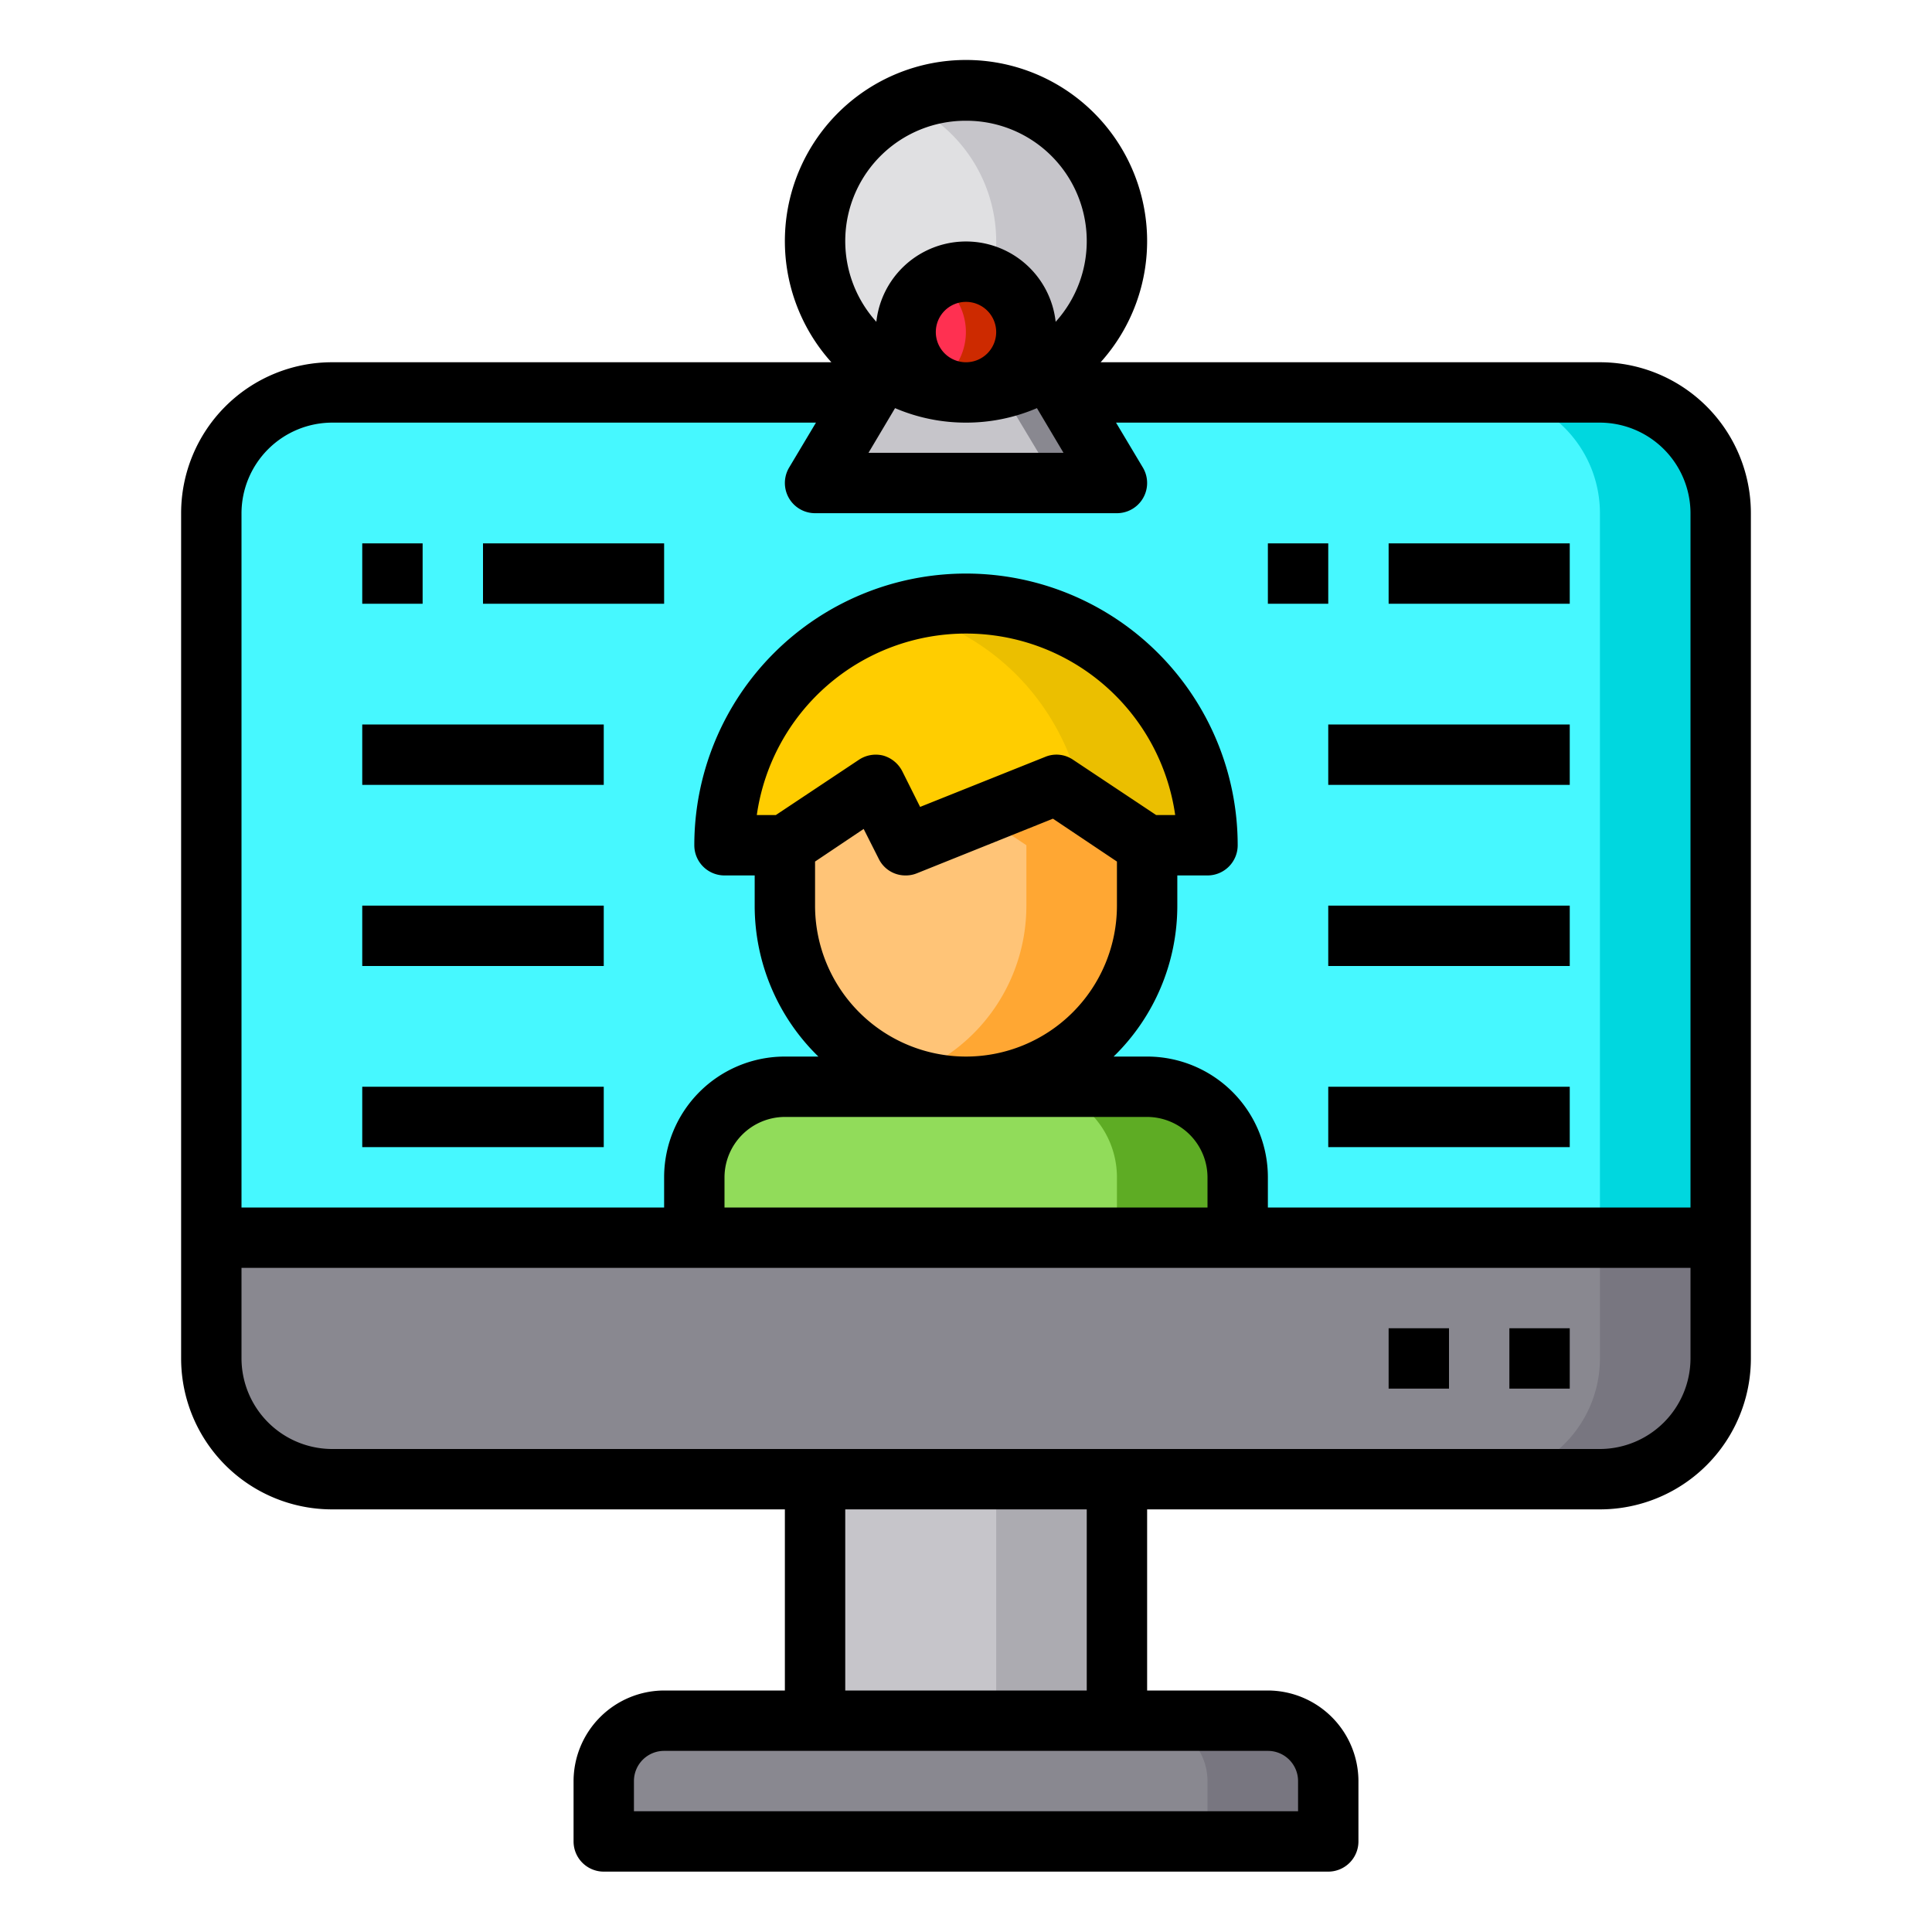 <svg height="512" viewBox="0 0 64 64" width="512" xmlns="http://www.w3.org/2000/svg"><g id="computer-camera-conferance-video_conferance-learning" data-name="computer-camera-conferance-video conferance-learning"><circle cx="32" cy="8" fill="#e0e0e2" r="5"/><path d="m37 8a5 5 0 0 1 -5 5 5.106 5.106 0 0 1 -2-.41 5.011 5.011 0 0 0 0-9.18 5.106 5.106 0 0 1 2-.41 5 5 0 0 1 5 5z" fill="#c6c5ca"/><path d="m57 41v4a4 4 0 0 1 -4 4h-42a4 4 0 0 1 -4-4v-4z" fill="#898890"/><path d="m7 41v-24a4 4 0 0 1 4-4h42a4 4 0 0 1 4 4v24z" fill="#46f8ff"/><path d="m57 41v4a4 4 0 0 1 -4 4h-4a4 4 0 0 0 4-4v-4z" fill="#787680"/><path d="m57 17v24h-4v-24a4 4 0 0 0 -4-4h4a4 4 0 0 1 4 4z" fill="#00d7df"/><path d="m44 59v2h-24v-2a2.006 2.006 0 0 1 2-2h20a2.006 2.006 0 0 1 2 2z" fill="#898890"/><path d="m44 59v2h-4v-2a2.006 2.006 0 0 0 -2-2h4a2.006 2.006 0 0 1 2 2z" fill="#787680"/><path d="m41 39v2h-18v-2a3 3 0 0 1 3-3h12a3 3 0 0 1 3 3z" fill="#91dc5a"/><path d="m41 39v2h-4v-2a3 3 0 0 0 -3-3h4a3 3 0 0 1 3 3z" fill="#5eac24"/><path d="m40 28h-2l-3-2-5 2-1-2-3 2h-2a8 8 0 1 1 16 0z" fill="#ffcd00"/><path d="m38 28v2a6 6 0 0 1 -6 6 6.009 6.009 0 0 1 -6-6v-2l3-2 1 2 5-2z" fill="#ffc477"/><path d="m27 49h10v8h-10z" fill="#c6c5ca"/><path d="m33 49h4v8h-4z" fill="#acabb1"/><path d="m35.2 13 1.8 3h-10l1.8-3 .48-.8a4.99 4.99 0 0 0 2.5.79 2.425 2.425 0 0 0 .44 0 4.99 4.99 0 0 0 2.5-.79z" fill="#c6c5ca"/><path d="m37 16h-2l-1.8-3-.08-.13a4.939 4.939 0 0 0 1.6-.67l.48.8z" fill="#898890"/><path d="m32 9a2 2 0 0 1 .22 3.99 2.425 2.425 0 0 1 -.44 0 2 2 0 0 1 .22-3.99z" fill="#ff3051"/><path d="m34 11a2.011 2.011 0 0 1 -1.78 1.99 2.425 2.425 0 0 1 -.44 0 1.9 1.9 0 0 1 -.78-.26 2 2 0 0 0 0-3.46 2 2 0 0 1 3 1.73z" fill="#cd2a00"/><path d="m40 28h-2l-2.13-1.42a8.023 8.023 0 0 0 -2.21-4.24 8.122 8.122 0 0 0 -3.66-2.09 8.239 8.239 0 0 1 2-.25 7.989 7.989 0 0 1 8 8z" fill="#ebbf00"/><path d="m38 28v2a5.981 5.981 0 0 1 -4 5.65 5.889 5.889 0 0 1 -4 0 5.981 5.981 0 0 0 4-5.65v-2l-1.5-1 2.5-1z" fill="#ffa733"/><path d="m50 44h2v2h-2z"/><path d="m46 44h2v2h-2z"/><path d="m12 18h2v2h-2z"/><path d="m16 18h6v2h-6z"/><path d="m12 24h8v2h-8z"/><path d="m12 30h8v2h-8z"/><path d="m12 36h8v2h-8z"/><path d="m42 18h2v2h-2z"/><path d="m46 18h6v2h-6z"/><path d="m44 24h8v2h-8z"/><path d="m44 30h8v2h-8z"/><path d="m44 36h8v2h-8z"/><path d="m53 12h-16.54a6 6 0 1 0 -8.92 0h-16.54a5 5 0 0 0 -5 5v28a5 5 0 0 0 5 5h15v6h-4a3.009 3.009 0 0 0 -3 3v2a1 1 0 0 0 1 1h24a1 1 0 0 0 1-1v-2a3.009 3.009 0 0 0 -3-3h-4v-6h15a5 5 0 0 0 5-5v-28a5 5 0 0 0 -5-5zm-21-8a3.986 3.986 0 0 1 2.97 6.66 2.988 2.988 0 0 0 -5.94 0 3.986 3.986 0 0 1 2.97-6.66zm0 10a5.947 5.947 0 0 0 2.35-.48l.88 1.48h-6.46l.88-1.48a5.947 5.947 0 0 0 2.35.48zm-1-3a1 1 0 1 1 1 1 1 1 0 0 1 -1-1zm11 47a1 1 0 0 1 1 1v1h-22v-1a1 1 0 0 1 1-1zm-14-2v-6h8v6zm28-11a3.009 3.009 0 0 1 -3 3h-42a3.009 3.009 0 0 1 -3-3v-3h48zm-29-16.46 1.61-1.08.5.99a.981.981 0 0 0 .89.55.971.971 0 0 0 .37-.07l4.51-1.81 2.12 1.42v1.46a5 5 0 0 1 -10 0zm-1.3-1.54h-.63a7 7 0 0 1 13.86 0h-.63l-2.75-1.83a.975.975 0 0 0 -.92-.1l-4.15 1.66-.59-1.18a1.024 1.024 0 0 0 -.63-.52 1.009 1.009 0 0 0 -.81.14zm12.3 10a2.006 2.006 0 0 1 2 2v1h-16v-1a2.006 2.006 0 0 1 2-2zm18 3h-14v-1a4 4 0 0 0 -4-4h-1.11a6.97 6.97 0 0 0 2.11-5v-1h1a1 1 0 0 0 1-1 9 9 0 0 0 -18 0 1 1 0 0 0 1 1h1v1a6.97 6.97 0 0 0 2.11 5h-1.11a4 4 0 0 0 -4 4v1h-14v-23a3.009 3.009 0 0 1 3-3h16.03l-.89 1.49a1 1 0 0 0 .86 1.51h10a1 1 0 0 0 .86-1.51l-.89-1.49h16.03a3.009 3.009 0 0 1 3 3z"/></g></svg>
